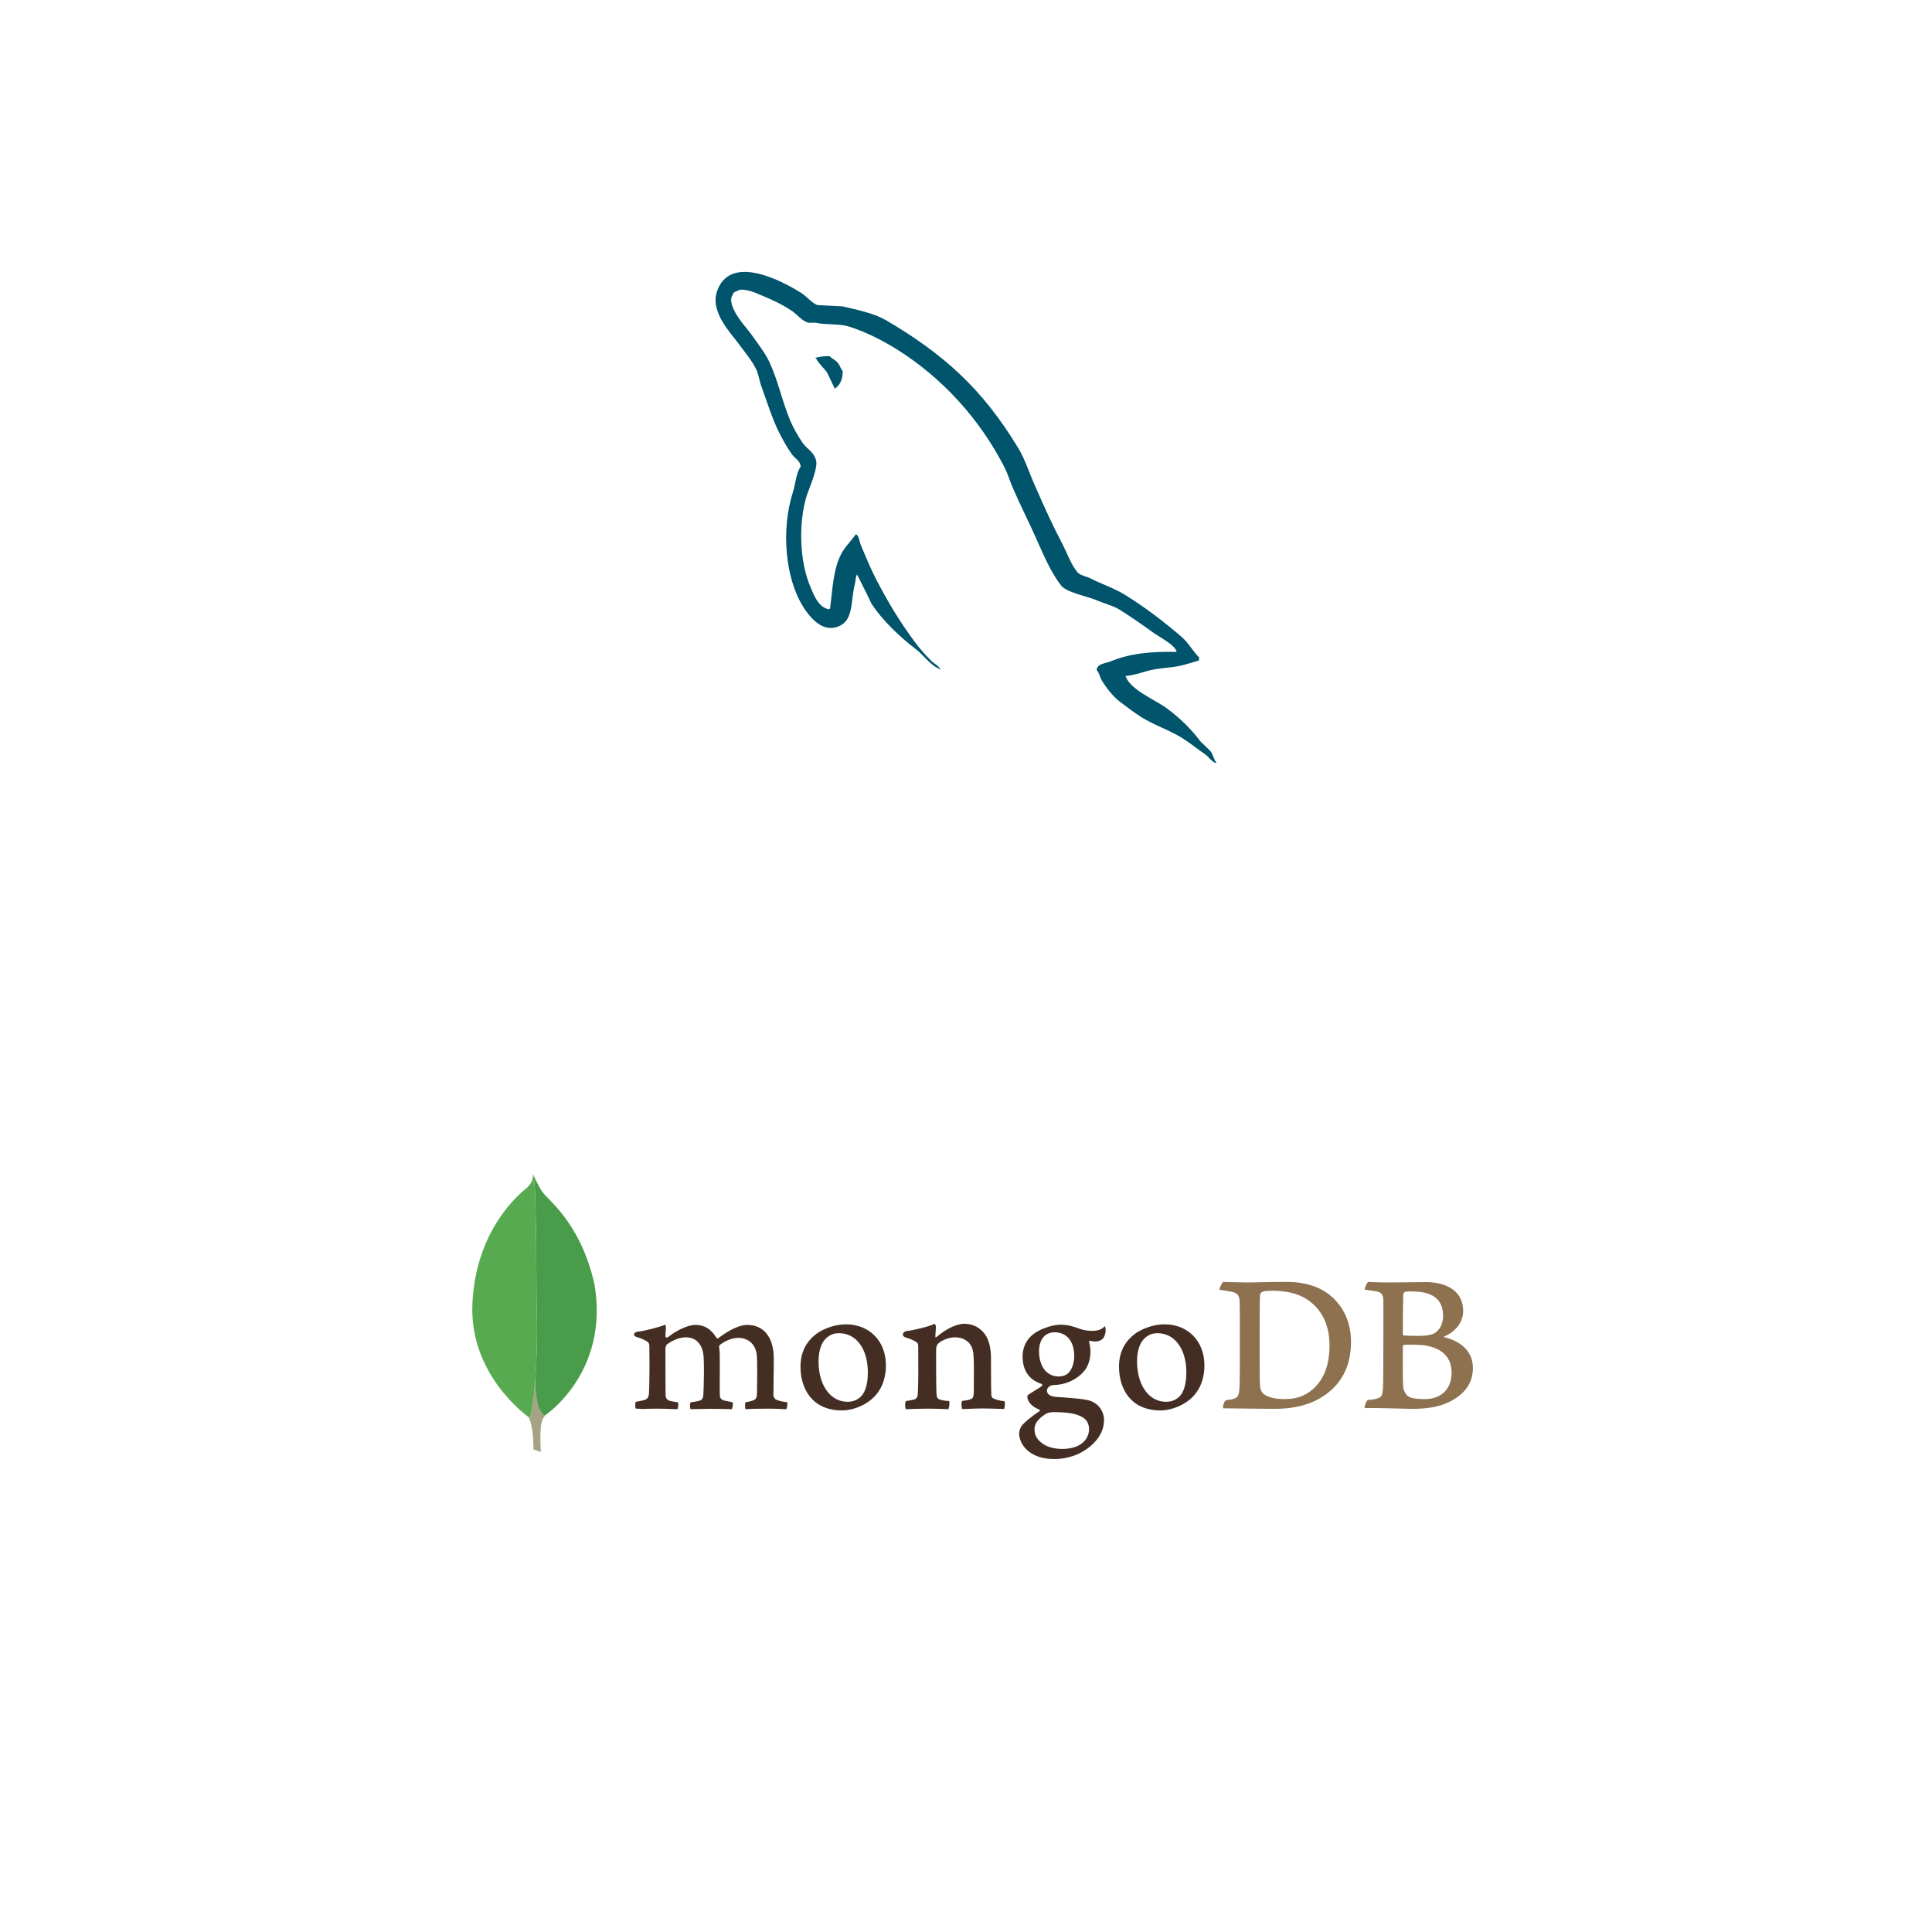 <svg width="135" height="135" viewBox="0 0 135 135" fill="none" xmlns="http://www.w3.org/2000/svg">
<g filter="url(#filter0_d)">
<circle cx="67.5" cy="61.5" r="55.5" fill="white"/>
<g clip-path="url(#clip0)">
<path fill-rule="evenodd" clip-rule="evenodd" d="M98.176 84.268C98.113 84.281 98.049 84.419 98.049 84.495C98.037 85 98.024 86.337 98.024 87.245C98.024 87.271 98.062 87.321 98.1 87.321C98.289 87.334 98.743 87.346 99.135 87.346C99.677 87.346 99.992 87.271 100.169 87.195C100.623 86.968 100.838 86.476 100.838 85.933C100.838 84.71 99.98 84.243 98.706 84.243C98.617 84.23 98.365 84.23 98.176 84.268V84.268ZM101.431 89.908C101.431 88.659 100.51 87.965 98.844 87.965C98.769 87.965 98.239 87.952 98.113 87.977C98.075 87.99 98.024 88.015 98.024 88.053C98.024 88.949 98.012 90.374 98.049 90.93C98.075 91.169 98.251 91.51 98.466 91.611C98.693 91.737 99.21 91.762 99.564 91.762C100.56 91.762 101.431 91.207 101.431 89.908V89.908ZM95.602 83.574C95.728 83.574 96.106 83.612 97.078 83.612C97.999 83.612 98.731 83.587 99.627 83.587C100.724 83.587 102.238 83.978 102.238 85.618C102.238 86.425 101.67 87.069 100.926 87.384C100.888 87.397 100.888 87.422 100.926 87.435C101.986 87.7 102.92 88.356 102.92 89.592C102.92 90.803 102.163 91.573 101.065 92.052C100.396 92.343 99.564 92.444 98.718 92.444C98.075 92.444 96.346 92.368 95.388 92.393C95.287 92.355 95.476 91.901 95.564 91.825C95.791 91.813 95.968 91.8 96.207 91.724C96.548 91.636 96.586 91.535 96.636 91.018C96.662 90.576 96.662 89.012 96.662 87.901C96.662 86.375 96.674 85.34 96.662 84.836C96.649 84.445 96.51 84.318 96.233 84.243C96.018 84.205 95.665 84.154 95.375 84.117C95.312 84.053 95.526 83.624 95.602 83.574ZM88.322 91.422C88.625 91.661 89.218 91.762 89.748 91.762C90.429 91.762 91.11 91.636 91.766 91.043C92.435 90.438 92.902 89.504 92.902 88.015C92.902 86.589 92.359 85.429 91.249 84.747C90.618 84.356 89.811 84.192 88.877 84.192C88.6 84.192 88.335 84.205 88.171 84.281C88.133 84.306 88.045 84.419 88.045 84.482C88.019 84.735 88.019 86.678 88.019 87.813C88.019 88.987 88.019 90.627 88.045 90.816C88.045 91.005 88.133 91.295 88.322 91.422H88.322ZM85.458 83.574C85.698 83.574 86.619 83.612 87.06 83.612C87.856 83.612 88.423 83.574 89.924 83.574C91.186 83.574 92.246 83.915 93.003 84.558C93.924 85.353 94.403 86.451 94.403 87.788C94.403 89.693 93.533 90.791 92.662 91.422C91.792 92.065 90.656 92.444 89.041 92.444C88.183 92.444 86.707 92.418 85.483 92.406H85.471C85.408 92.292 85.572 91.85 85.673 91.838C86.001 91.8 86.089 91.787 86.253 91.725C86.518 91.623 86.569 91.485 86.606 91.018C86.644 90.147 86.632 89.1 86.632 87.914C86.632 87.069 86.644 85.416 86.619 84.886C86.581 84.445 86.392 84.331 86.013 84.255C85.824 84.218 85.572 84.167 85.219 84.129C85.168 84.041 85.395 83.65 85.458 83.574V83.574Z" fill="#8E714E"/>
<path fill-rule="evenodd" clip-rule="evenodd" d="M70.192 91.913C69.877 91.876 69.65 91.825 69.372 91.699C69.334 91.674 69.271 91.548 69.271 91.497C69.246 91.056 69.246 89.794 69.246 88.949C69.246 88.267 69.132 87.674 68.842 87.258C68.501 86.778 68.01 86.501 67.379 86.501C66.823 86.501 66.079 86.879 65.461 87.409C65.448 87.422 65.347 87.51 65.36 87.371C65.36 87.233 65.385 86.955 65.398 86.766C65.41 86.589 65.309 86.501 65.309 86.501C64.906 86.703 63.77 86.968 63.354 87.005C63.051 87.069 62.975 87.359 63.291 87.46H63.303C63.644 87.561 63.871 87.674 64.048 87.788C64.174 87.889 64.161 88.028 64.161 88.141C64.174 89.087 64.174 90.538 64.136 91.333C64.124 91.649 64.035 91.762 63.808 91.813L63.833 91.8C63.657 91.838 63.518 91.876 63.303 91.901C63.228 91.977 63.228 92.38 63.303 92.469C63.442 92.469 64.174 92.431 64.78 92.431C65.612 92.431 66.041 92.469 66.256 92.469C66.344 92.368 66.369 91.989 66.319 91.901C66.079 91.888 65.902 91.863 65.739 91.813C65.511 91.762 65.448 91.649 65.436 91.384C65.41 90.715 65.41 89.302 65.41 88.343C65.41 88.078 65.486 87.952 65.562 87.876C65.852 87.624 66.319 87.447 66.735 87.447C67.139 87.447 67.404 87.573 67.606 87.737C67.883 87.965 67.972 88.293 68.009 88.532C68.072 89.075 68.047 90.147 68.047 91.081C68.047 91.585 68.009 91.712 67.82 91.775C67.732 91.813 67.505 91.863 67.24 91.888C67.151 91.977 67.177 92.368 67.24 92.456C67.606 92.456 68.035 92.418 68.665 92.418C69.448 92.418 69.952 92.456 70.154 92.456C70.217 92.38 70.243 92.014 70.192 91.913V91.913ZM73.687 87.094C73.018 87.094 72.602 87.611 72.602 88.419C72.602 89.239 72.968 90.185 74.002 90.185C74.179 90.185 74.507 90.109 74.658 89.933C74.898 89.706 75.062 89.251 75.062 88.772C75.062 87.725 74.545 87.094 73.687 87.094V87.094ZM73.599 92.671C73.346 92.671 73.169 92.746 73.056 92.809C72.526 93.15 72.287 93.478 72.287 93.869C72.287 94.235 72.425 94.525 72.728 94.777C73.094 95.093 73.599 95.244 74.242 95.244C75.529 95.244 76.097 94.55 76.097 93.869C76.097 93.39 75.857 93.074 75.365 92.898C75.012 92.746 74.368 92.671 73.599 92.671V92.671ZM73.687 95.951C72.917 95.951 72.362 95.787 71.883 95.421C71.416 95.068 71.214 94.538 71.214 94.172C71.214 94.071 71.239 93.793 71.466 93.541C71.605 93.39 71.908 93.1 72.627 92.607C72.652 92.595 72.665 92.582 72.665 92.557C72.665 92.532 72.64 92.506 72.615 92.494C72.022 92.267 71.845 91.901 71.794 91.699V91.674C71.782 91.598 71.757 91.522 71.87 91.447C71.959 91.384 72.085 91.308 72.223 91.22C72.438 91.093 72.665 90.955 72.804 90.841C72.829 90.816 72.829 90.791 72.829 90.765C72.829 90.74 72.804 90.715 72.778 90.702C71.895 90.412 71.454 89.756 71.454 88.772C71.454 88.129 71.744 87.548 72.261 87.182C72.615 86.905 73.498 86.564 74.078 86.564H74.116C74.709 86.577 75.037 86.703 75.504 86.867C75.756 86.955 75.996 86.993 76.324 86.993C76.816 86.993 77.03 86.842 77.207 86.665C77.22 86.69 77.245 86.753 77.257 86.917C77.27 87.081 77.22 87.321 77.093 87.498C76.993 87.636 76.765 87.737 76.538 87.737H76.475C76.248 87.712 76.147 87.687 76.147 87.687L76.097 87.712C76.084 87.737 76.097 87.763 76.109 87.801L76.122 87.826C76.147 87.939 76.198 88.28 76.198 88.368C76.198 89.403 75.781 89.857 75.34 90.198C74.911 90.513 74.419 90.715 73.864 90.765C73.851 90.765 73.801 90.765 73.687 90.778C73.624 90.778 73.535 90.791 73.523 90.791H73.51C73.409 90.816 73.157 90.942 73.157 91.156C73.157 91.346 73.271 91.573 73.813 91.611C73.927 91.623 74.04 91.623 74.166 91.636C74.885 91.686 75.781 91.749 76.198 91.888C76.778 92.103 77.144 92.62 77.144 93.238C77.144 94.172 76.475 95.043 75.365 95.585C74.823 95.825 74.28 95.951 73.687 95.951V95.951ZM80.878 87.157C80.614 87.157 80.374 87.22 80.197 87.346C79.705 87.649 79.453 88.255 79.453 89.138C79.453 90.791 80.285 91.951 81.471 91.951C81.825 91.951 82.102 91.85 82.342 91.649C82.708 91.346 82.897 90.74 82.897 89.895C82.897 88.255 82.077 87.157 80.878 87.157L80.878 87.157ZM81.106 92.557C78.961 92.557 78.191 90.98 78.191 89.504C78.191 88.469 78.607 87.674 79.44 87.107C80.033 86.741 80.74 86.539 81.371 86.539C83.011 86.539 84.159 87.712 84.159 89.403C84.159 90.551 83.704 91.459 82.834 92.014C82.418 92.292 81.698 92.557 81.105 92.557H81.106V92.557ZM58.623 87.157C58.358 87.157 58.118 87.22 57.941 87.346C57.449 87.649 57.197 88.255 57.197 89.138C57.197 90.791 58.03 91.951 59.216 91.951C59.569 91.951 59.846 91.85 60.086 91.649C60.452 91.346 60.641 90.74 60.641 89.895C60.641 88.255 59.834 87.157 58.623 87.157ZM58.85 92.557C56.705 92.557 55.935 90.98 55.935 89.504C55.935 88.469 56.352 87.674 57.184 87.107C57.777 86.741 58.484 86.539 59.115 86.539C60.755 86.539 61.903 87.712 61.903 89.403C61.903 90.551 61.449 91.459 60.578 92.014C60.174 92.292 59.455 92.557 58.85 92.557ZM44.429 92.431C44.404 92.393 44.378 92.279 44.391 92.141C44.391 92.04 44.416 91.977 44.429 91.951C44.694 91.913 44.833 91.876 44.984 91.838C45.236 91.775 45.337 91.636 45.35 91.321C45.388 90.564 45.388 89.125 45.375 88.129V88.103C45.375 87.99 45.375 87.851 45.236 87.75C45.035 87.624 44.795 87.51 44.479 87.422C44.366 87.384 44.29 87.321 44.303 87.246C44.303 87.17 44.379 87.081 44.542 87.056C44.959 87.018 46.044 86.753 46.473 86.564C46.498 86.589 46.536 86.665 46.536 86.766L46.523 86.905C46.511 87.043 46.498 87.208 46.498 87.371C46.498 87.422 46.549 87.46 46.599 87.46C46.624 87.46 46.65 87.447 46.675 87.435C47.482 86.804 48.214 86.577 48.592 86.577C49.211 86.577 49.69 86.867 50.056 87.472C50.081 87.51 50.106 87.523 50.144 87.523C50.169 87.523 50.207 87.51 50.22 87.485C50.964 86.917 51.709 86.577 52.201 86.577C53.374 86.577 54.068 87.447 54.068 88.923C54.068 89.34 54.068 89.882 54.055 90.374C54.055 90.816 54.043 91.22 54.043 91.51C54.043 91.573 54.131 91.775 54.27 91.813C54.447 91.901 54.686 91.939 55.002 91.989H55.014C55.039 92.078 54.989 92.406 54.939 92.469C54.863 92.469 54.749 92.469 54.623 92.456C54.304 92.439 53.984 92.431 53.664 92.431C52.882 92.431 52.478 92.443 52.087 92.469C52.062 92.368 52.049 92.065 52.087 91.989C52.314 91.951 52.428 91.913 52.567 91.876C52.819 91.8 52.882 91.686 52.895 91.358C52.895 91.119 52.945 89.075 52.869 88.583C52.794 88.078 52.415 87.485 51.583 87.485C51.267 87.485 50.775 87.611 50.296 87.977C50.27 88.002 50.245 88.065 50.245 88.103V88.116C50.296 88.381 50.296 88.684 50.296 89.15V89.971C50.296 90.538 50.283 91.068 50.296 91.472C50.296 91.749 50.46 91.813 50.599 91.863C50.674 91.876 50.725 91.888 50.788 91.901C50.901 91.926 51.015 91.951 51.191 91.989C51.217 92.04 51.217 92.204 51.179 92.343C51.166 92.418 51.141 92.456 51.128 92.469C50.699 92.456 50.258 92.443 49.614 92.443C49.425 92.443 49.097 92.456 48.819 92.456C48.592 92.456 48.378 92.469 48.252 92.469C48.239 92.443 48.214 92.355 48.214 92.216C48.214 92.103 48.239 92.014 48.264 91.989C48.328 91.977 48.378 91.964 48.441 91.964C48.592 91.939 48.719 91.913 48.845 91.888C49.059 91.825 49.135 91.712 49.148 91.434C49.185 90.803 49.223 88.999 49.135 88.545C48.984 87.813 48.567 87.447 47.898 87.447C47.507 87.447 47.015 87.636 46.612 87.939C46.548 87.99 46.498 88.116 46.498 88.229V88.974C46.498 89.882 46.498 91.018 46.511 91.51C46.523 91.661 46.574 91.838 46.864 91.901C46.927 91.913 47.028 91.939 47.154 91.951L47.381 91.989C47.407 92.065 47.394 92.368 47.343 92.469C47.217 92.469 47.066 92.456 46.889 92.456C46.624 92.443 46.283 92.431 45.905 92.431C45.464 92.431 45.148 92.443 44.896 92.456C44.719 92.431 44.58 92.431 44.429 92.431V92.431Z" fill="#442D22"/>
<path fill-rule="evenodd" clip-rule="evenodd" d="M37.792 95.459L37.275 95.282C37.275 95.282 37.338 92.645 36.392 92.456C35.761 91.724 36.493 61.419 38.764 92.355C38.764 92.355 37.982 92.746 37.843 93.415C37.691 94.071 37.792 95.459 37.792 95.459V95.459Z" fill="white"/>
<path fill-rule="evenodd" clip-rule="evenodd" d="M37.792 95.459L37.275 95.282C37.275 95.282 37.338 92.645 36.392 92.456C35.761 91.724 36.493 61.419 38.764 92.355C38.764 92.355 37.982 92.746 37.843 93.415C37.691 94.071 37.792 95.459 37.792 95.459V95.459Z" fill="#A6A385"/>
<path fill-rule="evenodd" clip-rule="evenodd" d="M38.07 92.91C38.07 92.91 42.599 89.933 41.539 83.738C40.518 79.234 38.108 77.758 37.843 77.19C37.553 76.786 37.275 76.08 37.275 76.08L37.465 88.608C37.465 88.621 37.073 92.444 38.07 92.91" fill="white"/>
<path fill-rule="evenodd" clip-rule="evenodd" d="M38.07 92.91C38.07 92.91 42.599 89.933 41.539 83.738C40.518 79.234 38.108 77.758 37.843 77.19C37.553 76.786 37.275 76.08 37.275 76.08L37.465 88.608C37.465 88.621 37.073 92.444 38.07 92.91" fill="#499D4A"/>
<path fill-rule="evenodd" clip-rule="evenodd" d="M37.01 93.074C37.01 93.074 32.758 90.172 33.011 85.063C33.251 79.953 36.253 77.442 36.834 76.988C37.212 76.585 37.225 76.433 37.25 76.029C37.515 76.597 37.465 84.52 37.502 85.454C37.616 89.05 37.3 92.393 37.01 93.074Z" fill="white"/>
<path fill-rule="evenodd" clip-rule="evenodd" d="M37.01 93.074C37.01 93.074 32.758 90.172 33.011 85.063C33.251 79.953 36.253 77.442 36.834 76.988C37.212 76.585 37.225 76.433 37.25 76.029C37.515 76.597 37.465 84.52 37.502 85.454C37.616 89.05 37.3 92.393 37.01 93.074Z" fill="#58AA50"/>
</g>
<g clip-path="url(#clip1)">
<path d="M82.217 39.552C80.314 39.505 78.839 39.695 77.602 40.218C77.245 40.361 76.674 40.361 76.627 40.813C76.817 41.004 76.841 41.313 77.007 41.574C77.293 42.05 77.792 42.692 78.244 43.026C78.744 43.406 79.243 43.786 79.766 44.12C80.694 44.691 81.741 45.023 82.645 45.594C83.168 45.927 83.691 46.356 84.215 46.712C84.476 46.902 84.643 47.212 84.976 47.331V47.259C84.809 47.045 84.762 46.736 84.595 46.498C84.358 46.26 84.12 46.046 83.882 45.808C83.192 44.881 82.336 44.072 81.408 43.406C80.647 42.883 78.982 42.169 78.672 41.289C78.672 41.289 78.648 41.265 78.625 41.242C79.148 41.194 79.766 41.004 80.266 40.861C81.075 40.647 81.812 40.694 82.645 40.48C83.025 40.385 83.406 40.266 83.786 40.147V39.933C83.359 39.505 83.049 38.934 82.597 38.53C81.384 37.483 80.052 36.46 78.672 35.604C77.935 35.128 76.983 34.819 76.198 34.415C75.913 34.272 75.437 34.201 75.271 33.963C74.843 33.44 74.605 32.75 74.296 32.131C73.606 30.823 72.94 29.372 72.345 27.992C71.917 27.065 71.656 26.137 71.132 25.281C68.682 21.237 66.018 18.787 61.927 16.384C61.047 15.885 60 15.671 58.882 15.409C58.288 15.386 57.693 15.338 57.098 15.314C56.718 15.148 56.337 14.696 56.004 14.482C54.648 13.625 51.151 11.77 50.152 14.22C49.51 15.766 51.104 17.288 51.651 18.073C52.056 18.62 52.579 19.239 52.864 19.857C53.031 20.262 53.078 20.69 53.245 21.118C53.625 22.164 53.982 23.33 54.482 24.306C54.743 24.805 55.029 25.328 55.362 25.78C55.552 26.042 55.885 26.161 55.956 26.589C55.623 27.065 55.6 27.778 55.409 28.373C54.553 31.061 54.886 34.391 56.099 36.365C56.48 36.96 57.383 38.268 58.597 37.769C59.667 37.34 59.429 35.985 59.738 34.795C59.81 34.51 59.762 34.319 59.905 34.129V34.177C60.238 34.843 60.571 35.485 60.88 36.151C61.618 37.316 62.902 38.53 63.972 39.339C64.543 39.767 64.995 40.504 65.709 40.766V40.694H65.661C65.518 40.48 65.304 40.385 65.114 40.218C64.686 39.791 64.21 39.267 63.877 38.791C62.878 37.459 61.998 35.984 61.213 34.462C60.833 33.725 60.499 32.916 60.19 32.179C60.047 31.893 60.047 31.465 59.81 31.323C59.453 31.846 58.93 32.298 58.668 32.94C58.216 33.963 58.169 35.223 58.002 36.532C57.907 36.556 57.954 36.532 57.907 36.579C57.146 36.389 56.884 35.604 56.599 34.938C55.885 33.249 55.766 30.538 56.385 28.587C56.551 28.087 57.265 26.518 56.979 26.042C56.837 25.59 56.361 25.328 56.099 24.971C55.79 24.52 55.457 23.949 55.243 23.449C54.672 22.117 54.386 20.642 53.768 19.31C53.483 18.692 52.983 18.05 52.579 17.479C52.127 16.837 51.627 16.384 51.27 15.623C51.152 15.362 50.985 14.934 51.175 14.648C51.223 14.458 51.318 14.387 51.508 14.339C51.818 14.077 52.698 14.41 53.007 14.553C53.887 14.91 54.624 15.243 55.362 15.742C55.695 15.98 56.051 16.432 56.48 16.551H56.979C57.74 16.718 58.596 16.599 59.31 16.813C60.571 17.217 61.713 17.812 62.736 18.454C65.852 20.428 68.42 23.235 70.157 26.589C70.442 27.136 70.561 27.636 70.823 28.206C71.323 29.372 71.941 30.561 72.44 31.703C72.94 32.821 73.415 33.963 74.129 34.891C74.486 35.39 75.913 35.652 76.555 35.913C77.031 36.127 77.769 36.318 78.197 36.579C79.005 37.078 79.814 37.65 80.575 38.197C80.956 38.482 82.145 39.077 82.217 39.552V39.552Z" fill="#00546B"/>
<path d="M57.955 18.882C57.551 18.882 57.266 18.93 56.98 19.001V19.049H57.028C57.218 19.429 57.551 19.691 57.789 20.024C57.979 20.404 58.145 20.785 58.336 21.166C58.359 21.142 58.383 21.118 58.383 21.118C58.717 20.88 58.883 20.5 58.883 19.929C58.74 19.762 58.716 19.596 58.597 19.429C58.455 19.191 58.145 19.072 57.955 18.882V18.882Z" fill="#00546B"/>
</g>
</g>
<defs>
<filter id="filter0_d" x="0" y="0" width="135" height="135" filterUnits="userSpaceOnUse" color-interpolation-filters="sRGB">
<feFlood flood-opacity="0" result="BackgroundImageFix"/>
<feColorMatrix in="SourceAlpha" type="matrix" values="0 0 0 0 0 0 0 0 0 0 0 0 0 0 0 0 0 0 127 0"/>
<feOffset dy="6"/>
<feGaussianBlur stdDeviation="6"/>
<feColorMatrix type="matrix" values="0 0 0 0 0 0 0 0 0 0 0 0 0 0 0 0 0 0 0.18 0"/>
<feBlend mode="normal" in2="BackgroundImageFix" result="effect1_dropShadow"/>
<feBlend mode="normal" in="SourceGraphic" in2="effect1_dropShadow" result="shape"/>
</filter>
<clipPath id="clip0">
<rect width="70" height="19.964" fill="white" transform="translate(33 76)"/>
</clipPath>
<clipPath id="clip1">
<rect width="35" height="34.454" fill="white" transform="translate(50 13)"/>
</clipPath>
</defs>
</svg>
